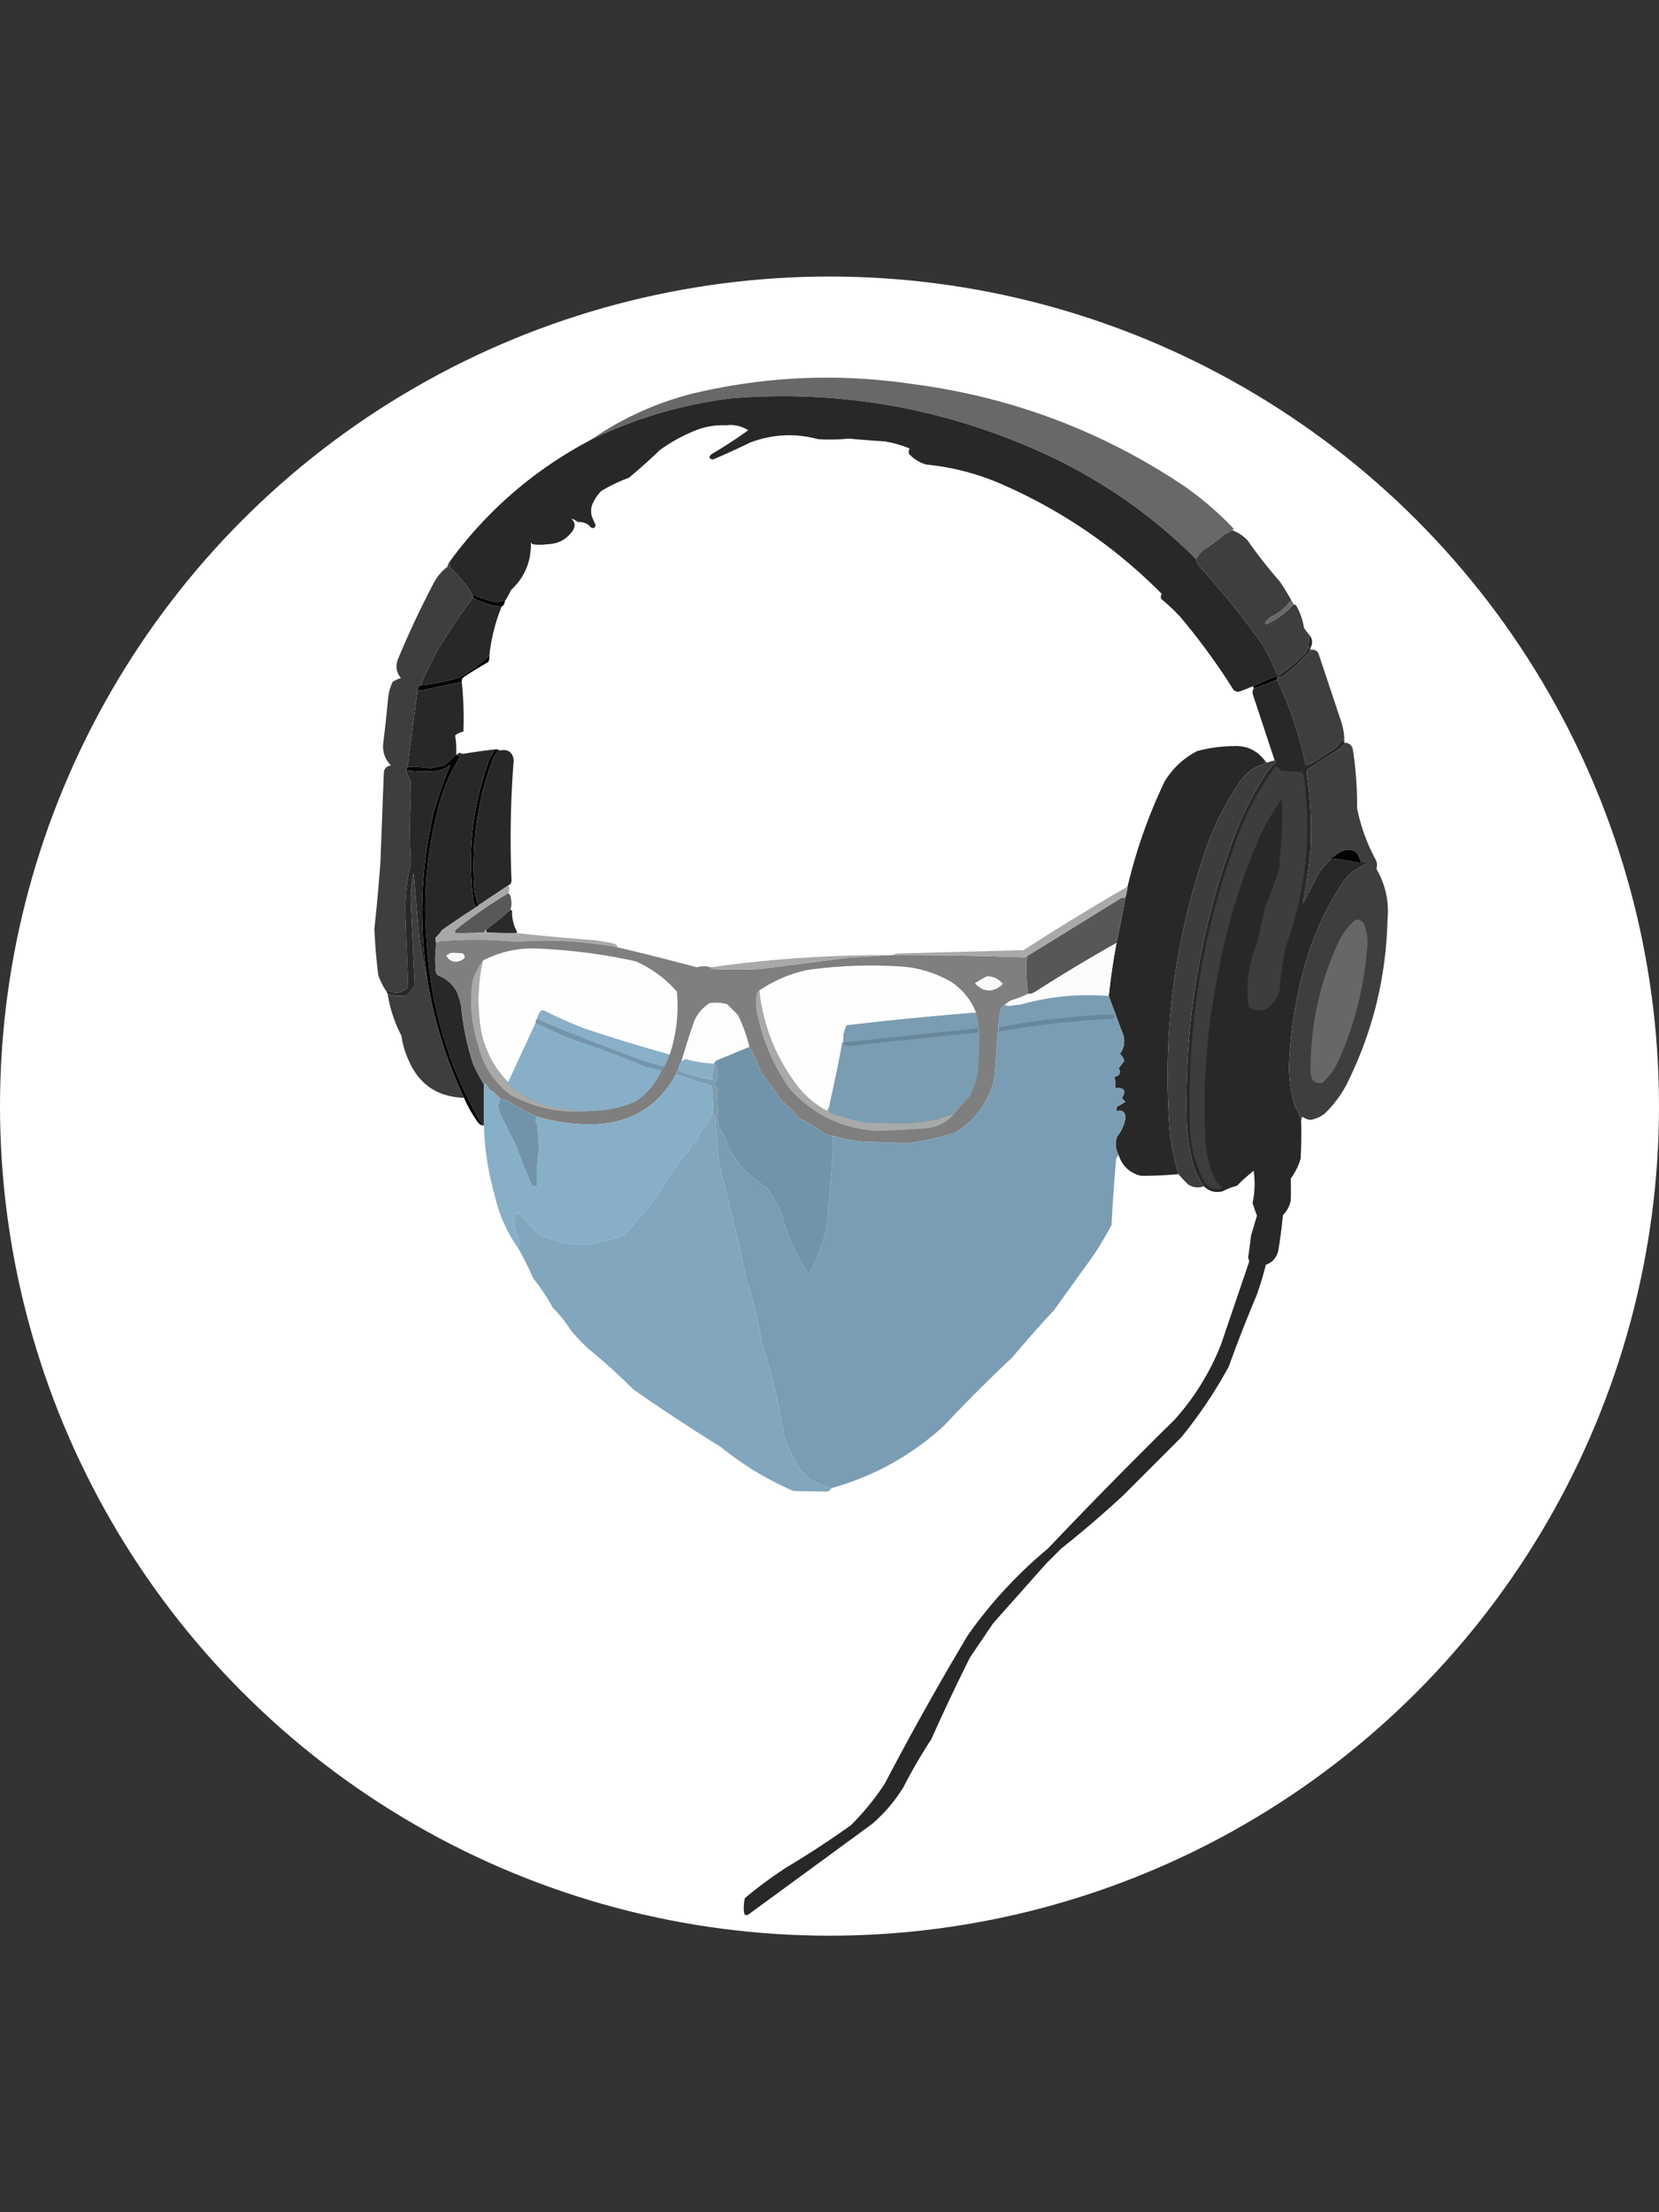 <svg xmlns="http://www.w3.org/2000/svg" width="1500" height="2000" shape-rendering="geometricPrecision" image-rendering="optimizeQuality" fill-rule="evenodd" ><rect width="100%" height="100%" fill="#333333" stroke="none"/><circle fill="white" cx="750" cy="1000" r="750"/><path fill="#686868" d="M1114.5 479.5l-7 3.5a194.86 194.86 0 0 1-19 14c-3.27 2.698-5.6 5.531-7 8.5-41.23-41.135-88.56-73.635-142-97.5-88.268-39.434-180.601-55.434-277-48-44.809 5.367-87.476 17.867-128 37.5 27.695-19.174 58.028-33.007 91-41.5 65.395-15.718 131.395-18.718 198-9 90.26 11.521 172.927 42.521 248 93 15.87 11.201 30.54 23.867 44 38-.56.383-.89.883-1 1.5z"/><path fill="#282828" d="M1081.5 505.5c.11 2.283.94 4.283 2.5 6a754.64 754.64 0 0 1 58 72c4.84 8.344 9.01 17.01 12.5 26l1.5 1c8.57-5.9 16.57-12.566 24-20l3-5c.31-4.238.48-8.238.5-12 3.43 4.058 3.76 8.391 1 13 .12.607.46.94 1 1-7.81 8.976-16.48 17.143-26 24.5-1.28.684-2.45.517-3.5-.5-.28.916-.78 1.582-1.5 2 .13-.876-.2-1.543-1-2-7.23 2.841-14.23 5.841-21 9-4.13 1.886-8.46 3.553-13 5a10.25 10.25 0 0 1-4-1.5 592.13 592.13 0 0 0-48.5-66.5 191.18 191.18 0 0 0-17-16c-.72-1.612-.55-3.112.5-4.5-41.1-41.562-88.434-74.229-142-98-22.627-10.24-46.294-16.573-71-19-6.053-1.774-11.22-4.941-15.5-9.5-.651-1.735-.485-3.402.5-5-7.389-3.073-15.055-5.24-23-6.5a813.3 813.3 0 0 1-32-2.5 160.18 160.18 0 0 1-28 .5c-20.591-5.513-40.924-4.513-61 3a778.72 778.72 0 0 1-34 15.5c-3.604-.897-3.937-2.563-1-5a429 429 0 0 0 33-21.5c-6.075-3.876-12.741-5.376-20-4.5-11.213-.47-21.88 1.697-32 6.5-9.985 4.322-19.318 9.655-28 16-9.036 8.704-18.369 17.038-28 25-8.73 3.198-17.063 7.198-25 12-3.721 3.943-6.555 8.443-8.5 13.5a20.49 20.49 0 0 0 0 9 112.67 112.67 0 0 0 3.5 8c-.247 2.582-1.58 3.415-4 2.5-3.092-3.737-7.092-5.403-12-5-1.869-1.602-3.869-2.602-6-3 3.461 2.987 3.961 6.487 1.5 10.5-5.575 8.207-13.408 12.373-23.5 12.5a42.48 42.48 0 0 1-13 0l-1.5-1.5c.409 17.128-5.591 31.461-18 43-1.608 3.556-3.441 6.889-5.5 10a.91.91 0 0 0-.5-1c-2.963 1.744-6.129 2.244-9.5 1.5-6.544-1.681-12.877-3.848-19-6.5v3c-.855-2.675-2.022-5.342-3.5-8-5.027-6.853-10.527-13.186-16.5-19-1.075-2.311-1.075-4.644 0-7 34.028-46.029 76.361-82.362 127-109 40.524-19.633 83.191-32.133 128-37.5 96.399-7.434 188.732 8.566 277 48 53.44 23.865 100.77 56.365 142 97.5z"/><path fill="#3e3e3e" d="M1114.5 479.5c5.14 1.963 9.64 4.963 13.5 9a406.8 406.8 0 0 0 29 37 252.21 252.21 0 0 1 10.5 17c-5.01 6.844-11.34 12.01-19 15.5l-5 5 1.5 1.5c9.39-4.434 17.56-10.434 24.5-18a2.85 2.85 0 0 1 2.5 1c3.55 6.161 5.88 12.827 7 20 1.33 2.16 2.83 4.16 4.5 6-.02 3.762-.19 7.762-.5 12l-3 5c-7.43 7.434-15.43 14.1-24 20l-1.5-1c-3.49-8.99-7.66-17.656-12.5-26a754.64 754.64 0 0 0-58-72c-1.56-1.717-2.39-3.717-2.5-6 1.4-2.969 3.73-5.802 7-8.5a194.86 194.86 0 0 0 19-14l7-3.5z"/><path fill="#050505" d="M456.5 543.5c-.25 2.174-1.25 3.841-3 5-9.268-.868-17.934-3.535-26-8v-3c6.123 2.652 12.456 4.819 19 6.5 3.371.744 6.537.244 9.5-1.5a.91.91 0 0 1 .5 1z"/><path fill="#282828" d="M427.5 540.5c8.066 4.465 16.732 7.132 26 8a164.34 164.34 0 0 0-11 44c-8.584 8.299-18.251 15.132-29 20.5-10.793 3.259-21.793 5.425-33 6.5 4.354-11.042 9.521-21.709 15.5-32a462.3 462.3 0 0 1 31.5-47z"/><path fill="#686868" d="M1167.5 542.5c.84 1.171 1.51 2.505 2 4-6.94 7.566-15.11 13.566-24.5 18l-1.5-1.5 5-5c7.66-3.49 13.99-8.656 19-15.5z"/><path fill="#3e3e3e" d="M1185.5 587.5c2.82-.419 4.99.581 6.5 3l21 63a56.32 56.32 0 0 1 2.5 18c-.79-1.109-1.29-2.442-1.5-4-2.42 4.76-5.92 8.593-10.5 11.5-4.94 2.606-9.6 5.606-14 9-2.81 1.741-5.81 2.908-9 3.5-5.52-26.899-14.19-52.566-26-77v-1c.72-.418 1.22-1.084 1.5-2 1.05 1.017 2.22 1.184 3.5.5 9.52-7.357 18.19-15.524 26-24.5z"/><path fill="#060606" d="M442.5 592.5c.182 2.091-.152 4.091-1 6a377.56 377.56 0 0 0-22 13.5c-1.537 1.11-2.203 2.61-2 4.5l-37.5 8c-.902-.243-1.735-.577-2.5-1 .271-1.93 1.271-3.264 3-4 11.207-1.075 22.207-3.241 33-6.5 10.749-5.368 20.416-12.201 29-20.5z"/><path fill="#020202" d="M1154.5 613.5v1a284.32 284.32 0 0 1-21 8c.17-.992-.16-1.658-1-2 6.77-3.159 13.77-6.159 21-9 .8.457 1.13 1.124 1 2z"/><path d="M1154.5 614.5c11.81 24.434 20.48 50.101 26 77 3.19-.592 6.19-1.759 9-3.5 4.4-3.394 9.06-6.394 14-9 4.58-2.907 8.08-6.74 10.5-11.5.21 1.558.71 2.891 1.5 4h1c-1.46 1.963-3.13 3.796-5 5.5l-29 18.5-1 3c3.43 22.888 4.6 45.888 3.5 69-1.41 16.541-3.74 32.874-7 49a442.84 442.84 0 0 0 13-25 78.09 78.09 0 0 1 11.5-14 39.15 39.15 0 0 1 5-1c9.44 1.155 18.77 2.821 28 5-8.29 2.758-15.12 7.758-20.5 15-17.81 26.624-30.47 55.624-38 87a392.18 392.18 0 0 0-11.5 80 128.69 128.69 0 0 0 5.5 37c3.74 5.1 5.57 10.77 5.5 17a447.85 447.85 0 0 1-.5 30c-1.95 6.56-4.95 12.56-9 18 .22 6.66.22 13.32 0 20-1.03 5.06-3.36 9.39-7 13-1.02 10.37-2.36 20.7-4 31-1.28 6.97-5.12 11.64-11.5 14-2.32 9.46-5.15 18.79-8.5 28a1248.37 1248.37 0 0 0-25 64 415.79 415.79 0 0 1-43 64l-52.5 52.5a951.98 951.98 0 0 1-56 48l-13.5 13.5-48 54-21 31a1863.65 1863.65 0 0 0-35 74c-9.091 13.84-17.424 28.18-25 43-7.741 12.64-17.241 23.81-28.5 33.5l-112 82c-1.284.68-2.451.52-3.5-.5-.802-4.92-.635-9.75.5-14.5 12.083-10.08 24.749-19.41 38-28a841.36 841.36 0 0 0 58-38c11.484-11.49 21.651-23.99 30.5-37.5a2726.9 2726.9 0 0 1 75-134c20.657-29.33 44.824-55.49 72.5-78.5 37.634-39.63 75.8-78.46 114.5-116.5 17.96-20.02 31.96-42.68 42-68l25.5-75-1-4c1.08-6.3 1.91-12.63 2.5-19l5.5-18.5a184.89 184.89 0 0 1-4-11.5c2.08-9.6 2.41-19.27 1-29-5.32 4.16-10.32 8.66-15 13.5-4.56 1.17-8.89 2.84-13 5-6.58 1.62-12.24.12-17-4.5-4.21-5.75-7.37-12.08-9.5-19a203.3 203.3 0 0 1-6-35c-2.68-88.252 10.99-173.918 41-257 8.03-22.728 18.7-44.061 32-64a128.94 128.94 0 0 1 7.5-8.5c-.07-.765-.4-1.265-1-1.5l-19.5-59c-.79-2.212-.62-4.212.5-6a284.32 284.32 0 0 0 21-8zm-737 2a312.5 312.5 0 0 1 1.5 45c-2.901.434-5.401 1.601-7.5 3.5.93 5.45 1.263 10.95 1 16.5-3.139 3.97-6.805 7.47-11 10.5a103.66 103.66 0 0 1-12.5 2.5c-6.806-.861-13.639-1.194-20.5-1l9-70c.765.423 1.598.757 2.5 1l37.5-8zm726 71c.17 1.322-.16 2.489-1 3.5-8.45 2.442-15.29 7.275-20.5 14.5-13.55 19.441-24.22 40.441-32 63-28.72 83.799-39.39 169.799-32 258 1.71 11.85 4.21 23.52 7.5 35a332.99 332.99 0 0 1-34 1.5c-10.05-2.55-16.72-8.72-20-18.5-2.93-5.48-3.43-11.15-1.5-17a33.94 33.94 0 0 0 7.5-16.5c.24-5.58-2.42-7.75-8-6.5-.16-1.37.01-2.71.5-4a50.5 50.5 0 0 0 7.5-4.5 14.83 14.83 0 0 1-3-3.5c4.09-6.316 2.09-9.316-6-9a28.77 28.77 0 0 0-1-10c4.88-.802 6.21-3.469 4-8 1.84-2.011 3.51-4.178 5-6.5-.59-2.53-1.93-4.53-4-6 4.75-6.733 5.25-13.9 1.5-21.5l-11.5-31a593.55 593.55 0 0 1 7-48 1124.36 1124.36 0 0 0 8-41 53.85 53.85 0 0 0 2-10c7.79-32.898 18.95-64.565 33.5-95 7.27-11.935 17.1-21.101 29.5-27.5a133.64 133.64 0 0 1 33-4.5c11.67-.494 21.01 3.839 28 13z" fill="#282828"/><path fill="#030303" d="M447.5 677.5c1.599-.268 2.932.066 4 1-2.276 1.831-4.109 4.164-5.5 7-14.421 38.365-20.088 78.031-17 119a53.89 53.89 0 0 0 3.5 14c0 .667-.333 1-1 1-2.114-.86-3.28-2.527-3.5-5-5.505-43.451-.839-85.785 14-127a72 72 0 0 1 5.5-10z"/><path d="M447.5 677.5a72 72 0 0 0-5.5 10c-14.839 41.215-19.505 83.549-14 127 .22 2.473 1.386 4.14 3.5 5a897.93 897.93 0 0 0-32 21.5 26.9 26.9 0 0 1-5.5 6.5c-.384 1.697-.218 3.363.5 5-1.136 8.588-1.302 17.255-.5 26 .465 1.431 1.299 2.597 2.5 3.5 7.257 2.872 12.757 7.705 16.5 14.5 1.651 4.245 2.984 8.579 4 13 1.582 18.085 5.249 35.752 11 53a228.78 228.78 0 0 0 9.5 18v37h-1c-30.17-50.692-47.003-105.692-50.5-165-4.231-47.026.769-93.026 15-138 4.222-11.023 9.389-21.523 15.5-31.5-1.519.331-2.852.164-4-.5l3-2a11.25 11.25 0 0 0 3.5 1c9.483-1.622 18.983-2.956 28.5-4zm4 1c7.478-1.612 11.811 1.221 13 8.5a902.55 902.55 0 0 0-2 109c-.057 2.209-1.057 3.709-3 4.5l-27 18a53.89 53.89 0 0 1-3.5-14c-3.088-40.969 2.579-80.635 17-119 1.391-2.836 3.224-5.169 5.5-7z" fill="#282828"/><path fill="#040404" d="M412.5 681.5v1c1.148.664 2.481.831 4 .5-6.111 9.977-11.278 20.477-15.5 31.5-14.231 44.974-19.231 90.974-15 138 3.497 59.308 20.33 114.308 50.5 165-1.871-.36-3.371-1.36-4.5-3-4.95-6.9-9.116-14.23-12.5-22-15.965-33.883-26.965-69.216-33-106-7.922-51.034-6.088-101.7 5.5-152 4.243-14.734 9.243-29.067 15-43-3.372 2.769-7.205 4.602-11.5 5.5-9.411.805-18.744.638-28-.5.057-1.109.39-2.109 1-3 6.861-.194 13.694.139 20.5 1a103.66 103.66 0 0 0 12.5-2.5c4.195-3.03 7.861-6.53 11-10.5z"/><path fill="#3d3d3d" d="M1143.5 687.5l2 2a54.58 54.58 0 0 1 7-2c.6.235.93.735 1 1.5a128.94 128.94 0 0 0-7.5 8.5c-13.3 19.939-23.97 41.272-32 64-30.01 83.082-43.68 168.748-41 257a203.3 203.3 0 0 0 6 35c2.13 6.92 5.29 13.25 9.5 19-4.91 1.7-9.58 1.2-14-1.5a119.41 119.41 0 0 1-9-9.5c-3.29-11.48-5.79-23.15-7.5-35-7.39-88.201 3.28-174.201 32-258 7.78-22.559 18.45-43.559 32-63 5.21-7.225 12.05-12.058 20.5-14.5.84-1.011 1.17-2.178 1-3.5z"/><path fill="#3e3e3e" d="M407.5 506.5c-1.075 2.356-1.075 4.689 0 7 5.973 5.814 11.473 12.147 16.5 19 1.478 2.658 2.645 5.325 3.5 8a462.3 462.3 0 0 0-31.5 47c-5.979 10.291-11.146 20.958-15.5 32-1.729.736-2.729 2.07-3 4l-9 70c-.61.891-.943 1.891-1 3 .592 3.191 1.759 6.191 3.5 9l.5 15c-1.167 20.007-1.167 40.007 0 60a182.6 182.6 0 0 0-5 45.5l2.5 66.5c-5.3 5.292-11.3 6.292-18 3-.383.556-.883.889-1.5 1-3.162-4.64-5.662-9.64-7.5-15-1.738-13.954-2.905-27.954-3.5-42 2.244-20.286 4.077-40.619 5.5-61l3-79c.038-4.37 2.205-6.87 6.5-7.5-5.451-5.569-7.784-12.236-7-20a1409.35 1409.35 0 0 0 4.5-41.5 44.99 44.99 0 0 1 4-14c2.304-1.568 4.804-2.735 7.5-3.5-4.301-5.224-5.134-11.058-2.5-17.5 9.902-23.806 20.902-47.14 33-70 2.991-5.153 6.824-9.486 11.5-13 .511-2.384 1.511-4.384 3-6z"/><path fill="#282828" d="M386.5 886.5a395.85 395.85 0 0 1-7.5-39l-5-58a111.26 111.26 0 0 0-2.5 27.5l3.5 73.5c-1.738 3.741-4.238 6.908-7.5 9.5-5.815.877-11.482.377-17-1.5l-1-2c.617-.111 1.117-.444 1.5-1 6.7 3.292 12.7 2.292 18-3l-2.5-66.5a182.6 182.6 0 0 1 5-45.5c-1.167-19.993-1.167-39.993 0-60l-.5-15c-1.741-2.809-2.908-5.809-3.5-9 9.256 1.138 18.589 1.305 28 .5 4.295-.898 8.128-2.731 11.5-5.5-5.757 13.933-10.757 28.266-15 43-11.588 50.3-13.422 100.966-5.5 152z"/><path fill="#3d3d3d" d="M1153.5 692.5c1.65.979 2.98 2.312 4 4a182.51 182.51 0 0 0 19 1.5c1.02.519 1.68 1.353 2 2.5 7.68 52.674 2.51 104.007-15.5 154a251.03 251.03 0 0 0-6 41c-2.24 7.67-6.74 13.503-13.5 17.5-5.26 1.163-10.1.329-14.5-2.5-2.76-19.292-.42-37.959 7-56l8-35c4.92-12.013 9.42-24.18 13.5-36.5-.41-1.144-.74-2.311-1-3.5 2.68-18.905 3.51-37.905 2.5-57a198.28 198.28 0 0 0-20 34c-18.22 41.993-31.22 85.66-39 131-9.3 47.608-12.63 95.608-10 144 .69 13.11 4.03 25.44 10 37a21.46 21.46 0 0 0 5.5 5.5c-6.72 2.2-12.22.37-16.5-5.5-7.91-14.62-12.24-30.28-13-47-3.37-94.136 11.97-185.136 46-273 8.22-20.119 18.72-38.786 31.5-56z"/><path fill="#3e3e3e" d="M1216.5 671.5c3.14.299 5.31 1.966 6.5 5 2.87 17.875 4.2 35.875 4 54 3.29 16.549 8.96 32.216 17 47 1.2 2.687 1.36 5.354.5 8 8.31 14.345 11.64 29.845 10 46.5-1.29 52.658-13.79 102.491-37.5 149.5-5.17 9.49-11.67 17.99-19.5 25.5a30.2 30.2 0 0 1-12.5 5.5c-2.8-.32-5.3-1.32-7.5-3a16.91 16.91 0 0 0-1 8c.07-6.23-1.76-11.9-5.5-17a128.69 128.69 0 0 1-5.5-37 392.18 392.18 0 0 1 11.5-80c7.53-31.376 20.19-60.376 38-87 5.38-7.242 12.21-12.242 20.5-15-.71-1.297-2.37-1.964-5-2-2.85-11.227-9.52-14.06-20-8.5a53.47 53.47 0 0 0-8 6.5 78.09 78.09 0 0 0-11.5 14 442.84 442.84 0 0 1-13 25c3.26-16.126 5.59-32.459 7-49 1.1-23.112-.07-46.112-3.5-69l1-3 29-18.5c1.87-1.704 3.54-3.537 5-5.5z"/><path fill="#010101" d="M1235.5 781.5c-9.23-2.179-18.56-3.845-28-5a39.15 39.15 0 0 0-5 1 53.47 53.47 0 0 1 8-6.5c10.48-5.56 17.15-2.727 20 8.5 2.63.036 4.29.703 5 2z"/><path fill="#3e3e3e" d="M386.5 886.5c6.035 36.784 17.035 72.117 33 106-24.291-.775-41.124-12.442-50.5-35-3.017-6.717-5.017-13.717-6-21-6.268-11.97-10.434-24.637-12.5-38 5.518 1.877 11.185 2.377 17 1.5 3.262-2.592 5.762-5.759 7.5-9.5l-3.5-73.5a111.26 111.26 0 0 1 2.5-27.5l5 58a395.85 395.85 0 0 0 7.5 39z"/><path fill="#585858" d="M459.5 807.5c1.567 1.181 2.401 2.847 2.5 5 .747 3.424.58 6.757-.5 10-7.018 6.348-14.351 12.348-22 18-.767.672-1.434 1.505-2 2.5-8.66.5-17.327.666-26 .5-.149-1.052.017-2.052.5-3a459.47 459.47 0 0 1 47.5-33z"/><path fill="#575757" d="M1017.5 811.5a1124.36 1124.36 0 0 1-8 41c-24.732 13.903-49.398 28.736-74 44.5-1.845 1.128-3.845 1.628-6 1.5a163.42 163.42 0 0 1-1-34l85-52.5a8.43 8.43 0 0 1 4-.5z"/><path fill="#2a2a2a" d="M461.5 822.5c.617.111 1.117.444 1.5 1a37.12 37.12 0 0 0 4.5 19c-.124.607-.457.94-1 1-8.673.166-17.34 0-26-.5-.752-.671-1.086-1.504-1-2.5 7.649-5.652 14.982-11.652 22-18z"/><path fill="#676767" d="M1225.5 831.5c3.15-.541 5.65.459 7.5 3 2.29 5.589 3.46 11.422 3.5 17.5-2.32 37.461-11.16 73.295-26.5 107.5-3.52 7.558-8.35 14.058-14.5 19.5-6.38.973-9.88-1.861-10.5-8.5-.67-39.638 6.99-77.638 23-114 3.9-9.838 9.73-18.171 17.5-25z"/><path fill="#a8a8a8" d="M459.5 800.5c1.333 2.333 1.333 4.667 0 7a459.47 459.47 0 0 0-47.5 33c-.483.948-.649 1.948-.5 3 8.673.166 17.34 0 26-.5.566-.995 1.233-1.828 2-2.5-.086.996.248 1.829 1 2.5 8.66.5 17.327.666 26 .5 23.479 2.539 47.145 4.706 71 6.5 5.711.742 11.378 1.742 17 3 2.05.416 3.384 1.583 4 3.5a343.32 343.32 0 0 0-91-5c-23.319-2.309-46.652-2.475-70-.5l-3 1.5c-.718-1.637-.884-3.303-.5-5a26.9 26.9 0 0 0 5.5-6.5 897.93 897.93 0 0 1 32-21.5c.667 0 1-.333 1-1l27-18z"/><path fill="#7f7f7f" d="M558.5 856.5c23.941 5.61 47.775 11.61 71.5 18a21.99 21.99 0 0 1 12.5 0c.111.617.444 1.117 1 1.5a484.01 484.01 0 0 0 44 0l78-10 41-2.5h1a3152.74 3152.74 0 0 1 119.5 2c.383-.556.883-.889 1.5-1a163.42 163.42 0 0 0 1 34c-4.44 2.315-9.107 4.149-14 5.5-2.739 1.026-5.072 2.526-7 4.5-1.294.79-2.461 1.79-3.5 3-.853 3.969-1.519 7.969-2 12l-4 52c-5.439 21.07-17.272 37.24-35.5 48.5-13.966 4.46-28.133 7.63-42.5 9.5l-40.5-1.5c-8.509-.64-16.842-2.14-25-4.5-2.469-.82-5.135-1.32-8-1.5a256.03 256.03 0 0 0-26-16 74.76 74.76 0 0 0-14.5-14.5c-5.844-9.021-12.178-17.688-19-26-2.656-8.171-6.156-15.838-10.5-23a137.23 137.23 0 0 0-10.5-29l-9.5-9.5c-5.246-1.506-10.579-1.839-16-1-5.934 3.933-10.434 9.1-13.5 15.5a741.73 741.73 0 0 0-11.5 36c-1.371 2.436-2.371 5.103-3 8-1.508 1.681-2.508 3.681-3 6-16.256 28.57-41.09 43.23-74.5 44-17.222.16-34.056-2.17-50.5-7a264.45 264.45 0 0 1-27-14.5c-1.936-.813-3.936-1.313-6-1.5-2.963-3.574-6.463-6.574-10.5-9l-3-5c-.383.556-.883.889-1.5 1a228.78 228.78 0 0 1-9.5-18c-5.751-17.248-9.418-34.915-11-53-1.016-4.421-2.349-8.755-4-13-3.743-6.795-9.243-11.628-16.5-14.5-1.201-.903-2.035-2.069-2.5-3.5-.802-8.745-.636-17.412.5-26l3-1.5c23.348-1.975 46.681-1.809 70 .5a343.32 343.32 0 0 1 91 5z"/><path fill="#fcfcfc" d="M1009.5 852.5a593.55 593.55 0 0 0-7 48c-26.803-2.196-53.136.304-79 7.5l-11.5 1.5c-1.385-.014-2.551-.348-3.5-1 1.928-1.974 4.261-3.474 7-4.5 4.893-1.351 9.56-3.185 14-5.5 2.155.128 4.155-.372 6-1.5 24.602-15.764 49.268-30.597 74-44.5z"/><path fill="#fefefe" d="M605.5 953.5c-25.77-7.203-51.437-15.036-77-23.5a435.22 435.22 0 0 1-36-16c-1.444-.781-2.777-.614-4 .5-1.288 2.239-2.288 4.572-3 7-.904.709-1.237 1.709-1 3l-25 54c-12.578-12.814-20.744-28.147-24.5-46-3.638-21.451-3.138-42.784 1.5-64 15.148-7.876 31.315-11.543 48.5-11 30.175 1.251 60.008 5.084 89.5 11.5 14.507 6.346 27.007 15.513 37.5 27.5 1.784 19.502-.383 38.502-6.5 57z"/><path fill="#a9a9a9" d="M1019.5 801.5a53.85 53.85 0 0 1-2 10 8.43 8.43 0 0 0-4 .5l-85 52.5c-.617.111-1.117.444-1.5 1a3152.74 3152.74 0 0 0-119.5-2c1.109-.79 2.442-1.29 4-1.5l114-3a2253.17 2253.17 0 0 1 94-57.5z"/><path fill="#f9f9f9" d="M407.5 861.5a60.93 60.93 0 0 1 11 .5c2.564 2.276 2.23 4.276-1 6-5.984 2.9-10.651 1.567-14-4a51.22 51.22 0 0 1 4-2.5z"/><path fill="#a9a9a9" d="M806.5 863.5l-41 2.5-78 10a484.01 484.01 0 0 1-44 0c-.556-.383-.889-.883-1-1.5 54.394-7.648 109.061-11.315 164-11z"/><path fill="#fefefe" d="M882.5 915.5a3092.67 3092.67 0 0 0-117 11.5c-2.332 4.78-3.332 9.947-3 15.5-.667 0-1 .333-1 1-3.65 19.288-7.65 38.621-12 58-.768.76-1.268 1.76-1.5 3a81.1 81.1 0 0 1-28-24c-18.94-25.222-30.107-53.555-33.5-85 13.098-8.878 27.431-15.045 43-18.5 29.237-4.136 58.57-5.136 88-3 15.374 1.523 29.707 6.189 43 14 10.17 6.993 17.504 16.159 22 27.5z"/><path fill="#a8a9a9" d="M436.5 868.5c-4.638 21.216-5.138 42.549-1.5 64 3.756 17.853 11.922 33.186 24.5 46 .528 1.221 1.195 2.387 2 3.5 12.601 10.315 26.934 16.982 43 20 9.264 1.66 18.597 2.49 28 2.5-25.015 2.27-48.681-2.56-71-14.5-14.813-11.17-24.479-25.836-29-44-6.24-19.087-8.073-38.587-5.5-58.5 2.144-6.99 5.311-13.324 9.5-19z"/><path fill="#f9f9f9" d="M892.5 882.5c5.276.221 9.776 2.221 13.5 6 .667.667.667 1.333 0 2-8.646 7.141-16.813 6.641-24.5-1.5 3.596-2.461 7.263-4.627 11-6.5z"/><path fill="#fdfdfd" d="M677.5 946.5l-28 11.5c-1.824.66-3.157 1.827-4 3.5a105.29 105.29 0 0 1-25.5-4c-1.326.255-2.326.922-3 2a.91.91 0 0 1-.5-1 741.73 741.73 0 0 1 11.5-36c3.066-6.4 7.566-11.567 13.5-15.5 5.421-.839 10.754-.506 16 1l9.5 9.5a137.23 137.23 0 0 1 10.5 29z"/><path fill="#7b9db3" d="M1002.5 900.5a1080.46 1080.46 0 0 1 11.5 31c3.75 7.6 3.25 14.767-1.5 21.5 2.07 1.47 3.41 3.47 4 6-1.49 2.322-3.16 4.489-5 6.5 2.21 4.531.88 7.198-4 8a28.77 28.77 0 0 1 1 10c8.09-.316 10.09 2.684 6 9a14.83 14.83 0 0 0 3 3.5 50.5 50.5 0 0 1-7.5 4.5c-.49 1.29-.66 2.63-.5 4 5.58-1.25 8.24.92 8 6.5a33.94 33.94 0 0 1-7.5 16.5c-1.93 5.85-1.43 11.52 1.5 17-1.57 1.18-2.4 2.85-2.5 5a1735.73 1735.73 0 0 0-4 58c-4.94 9.26-10.268 18.26-16 27l-36 50c-13.038 14.04-25.705 28.37-38 43-21.167 19.83-41.667 40.33-61.5 61.5-29.391 26.87-63.391 45.7-102 56.5-6.887-1.92-13.554-4.75-20-8.5-2.484-2.98-5.15-5.82-8-8.5a149.68 149.68 0 0 1-14.5-30 565.28 565.28 0 0 0-20-84 459.31 459.31 0 0 0-14-58 2478.26 2478.26 0 0 0-25-105c-1.232-12.97-2.232-25.97-3-39-.002-2.55-.836-4.55-2.5-6 .331-8.36-.002-16.693-1-25-10.624-2.948-21.124-6.281-31.5-10-.383.556-.883.889-1.5 1 .492-2.319 1.492-4.319 3-6-.03.997.47 1.664 1.5 2 9.647 3.383 19.48 6.049 29.5 8-.319-4.863.014-9.53 1-14 1.25.077 2.083.744 2.5 2l.5 6.5c-.22 4.215-1.22 8.049-3 11.5h3c-.179 12.361.321 24.69 1.5 37 3.967 4.99 6.634 10.66 8 17 8.068 15.4 19.568 27.57 34.5 36.5 8.621 10.74 14.454 22.91 17.5 36.5 5.37 15.31 12.537 29.64 21.5 43 6.799-12.95 11.966-26.62 15.5-41 2.784-26.84 4.951-53.67 6.5-80.5-.837-1.01-1.17-2.18-1-3.5h3c8.158 2.36 16.491 3.86 25 4.5l40.5 1.5c14.367-1.87 28.534-5.04 42.5-9.5 18.228-11.26 30.061-27.43 35.5-48.5l4-52c.481-4.031 1.147-8.031 2-12 1.039-1.21 2.206-2.21 3.5-3 .949.652 2.115.986 3.5 1l11.5-1.5c25.864-7.196 52.197-9.696 79-7.5z"/><path fill="#67889c" d="M994.5 917.5h13c.17 1.322-.16 2.489-1 3.5-34.595 1.688-68.929 5.521-103 11.5v-4c30.241-5.455 60.574-9.122 91-11z"/><path fill="#88afc8" d="M484.5 924.5a622.97 622.97 0 0 0 32 14.5c22.711 7.531 45.045 15.864 67 25l15 3.5c-5.307 11.79-13.307 21.29-24 28.5-13.37 5.73-27.37 8.56-42 8.5-9.403-.01-18.736-.84-28-2.5-16.066-3.018-30.399-9.685-43-20-.805-1.113-1.472-2.279-2-3.5l25-54z"/><path fill="#67889c" d="M761.5 943.5c0-.667.333-1 1-1l122-13v4l-116.5 12c-2.61-.033-4.777-.7-6.5-2z"/><path fill="#a8a9a9" d="M686.5 895.5c3.393 31.445 14.56 59.778 33.5 85a81.1 81.1 0 0 0 28 24c.232-1.24.732-2.24 1.5-3-.172 1.99.495 3.66 2 5a283.04 283.04 0 0 0 32 8.5l38 .5a259.06 259.06 0 0 0 26-3.5c4.824-2.22 9.824-3.72 15-4.5-6.141 6.74-13.808 10.91-23 12.5-15.65 1.09-31.317 1.92-47 2.5-31.492-2.17-57.659-14.83-78.5-38-15.199-21.406-25.199-45.073-30-71-.667-4.667-.667-9.333 0-14 .2-1.82 1.034-3.153 2.5-4z"/><path fill="#7b9db3" d="M882.5 915.5c2.493 8.615 3.493 17.448 3 26.5-.063 9.857-.563 19.69-1.5 29.5-1.679 7.016-4.179 13.683-7.5 20a352.47 352.47 0 0 0-14 16c-5.176.78-10.176 2.28-15 4.5a259.06 259.06 0 0 1-26 3.5l-38-.5a283.04 283.04 0 0 1-32-8.5c-1.505-1.34-2.172-3.01-2-5 4.35-19.379 8.35-38.712 12-58 1.723 1.3 3.89 1.967 6.5 2l116.5-12v-4l-122 13c-.332-5.553.668-10.72 3-15.5a3092.67 3092.67 0 0 1 117-11.5z"/><path fill="#7395ad" d="M485.5 921.5c29.677 12.43 59.677 24.264 90 35.5 8.219 2.97 16.553 5.47 25 7.5.073 1.527-.594 2.527-2 3a533.73 533.73 0 0 0-15-3.5c-21.955-9.136-44.289-17.469-67-25a622.97 622.97 0 0 1-32-14.5c-.237-1.291.096-2.291 1-3z"/><path fill="#89b0c8" d="M605.5 953.5a82.25 82.25 0 0 1-5 11c-8.447-2.03-16.781-4.53-25-7.5-30.323-11.236-60.323-23.07-90-35.5.712-2.428 1.712-4.761 3-7 1.223-1.114 2.556-1.281 4-.5a435.22 435.22 0 0 0 36 16c25.563 8.464 51.23 16.297 77 23.5z"/><path fill="#7294aa" d="M677.5 946.5c4.344 7.162 7.844 14.829 10.5 23 6.822 8.312 13.156 16.979 19 26a74.76 74.76 0 0 1 14.5 14.5 256.03 256.03 0 0 1 26 16c2.865.18 5.531.68 8 1.5h-3c-.17 1.32.163 2.49 1 3.5-1.549 26.83-3.716 53.66-6.5 80.5-3.534 14.38-8.701 28.05-15.5 41-8.963-13.36-16.13-27.69-21.5-43-3.046-13.59-8.879-25.76-17.5-36.5-14.932-8.93-26.432-21.1-34.5-36.5-1.366-6.34-4.033-12.01-8-17-1.179-12.31-1.679-24.639-1.5-37h-3c1.78-3.451 2.78-7.285 3-11.5l-.5-6.5c-.417-1.256-1.25-1.923-2.5-2v-1c.843-1.673 2.176-2.84 4-3.5l28-11.5z"/><path fill="#89afc7" d="M645.5 961.5v1c-.986 4.47-1.319 9.137-1 14-10.02-1.951-19.853-4.617-29.5-8-1.03-.336-1.53-1.003-1.5-2 .629-2.897 1.629-5.564 3-8a.91.91 0 0 0 .5 1c.674-1.078 1.674-1.745 3-2a105.29 105.29 0 0 0 25.5 4z"/><path fill="#88afc8" d="M644.5 1006.5c-3.492 6.31-7.492 12.31-12 18-1.128 4.62-3.628 8.29-7.5 11-1.571 4.56-4.238 8.22-8 11-10.253 14.84-20.253 29.84-30 45-7.879 8.21-15.379 16.71-22.5 25.5a232.23 232.23 0 0 1-32 8c-8.02.43-16.02.1-24-1-5.75-2.61-11.75-4.61-18-6a180.92 180.92 0 0 1-12-10.5c-2.718-4.89-6.551-8.55-11.5-11-1.908 1.32-2.742 3.15-2.5 5.5a110.22 110.22 0 0 0 5 21.5c-.546 1.63-.88 3.3-1 5-10.386-14.78-17.552-31.12-21.5-49-5.73-20.28-8.897-40.94-9.5-62v-37c.617-.111 1.117-.444 1.5-1l3 5c4.037 2.426 7.537 5.426 10.5 9-2.373 3.967-2.54 8.3-.5 13l15 30c4.164 12.34 8.998 24.34 14.5 36h4a182.87 182.87 0 0 1 2-35.5c-.686-6.48-1.186-12.98-1.5-19.5-2.201-2.88-2.368-5.54-.5-8 16.444 4.83 33.278 7.16 50.5 7 33.41-.77 58.244-15.43 74.5-44 .617-.111 1.117-.444 1.5-1 10.376 3.719 20.876 7.052 31.5 10 .998 8.307 1.331 16.64 1 25z"/><path fill="#7294ab" d="M452.5 993.5c2.064.187 4.064.687 6 1.5a264.45 264.45 0 0 0 27 14.5c-1.868 2.46-1.701 5.12.5 8 .314 6.52.814 13.02 1.5 19.5a182.87 182.87 0 0 0-2 35.5h-4c-5.502-11.66-10.336-23.66-14.5-36l-15-30c-2.04-4.7-1.873-9.033.5-13z"/><path fill="#81a6bd" d="M644.5 1006.5c1.664 1.45 2.498 3.45 2.5 6 .768 13.03 1.768 26.03 3 39a2478.26 2478.26 0 0 1 25 105 459.31 459.31 0 0 1 14 58 565.28 565.28 0 0 1 20 84 149.68 149.68 0 0 0 14.5 30c2.85 2.68 5.516 5.52 8 8.5 6.446 3.75 13.113 6.58 20 8.5-.691 1.52-1.858 2.52-3.5 3l-30.5-.5c-23.898-10.28-45.898-23.61-66-40-26.847-16.59-53.18-33.92-79-52-13.069-13.07-26.736-25.41-41-37-5.533-5.2-10.7-10.7-15.5-16.5-4.573-7.24-9.907-13.91-16-20a193.73 193.73 0 0 0-18-27c-3.999-9.33-8.499-18.33-13.5-27 .12-1.7.454-3.37 1-5a110.22 110.22 0 0 1-5-21.5c-.242-2.35.592-4.18 2.5-5.5 4.949 2.45 8.782 6.11 11.5 11a180.92 180.92 0 0 0 12 10.5c6.25 1.39 12.25 3.39 18 6 7.98 1.1 15.98 1.43 24 1a232.23 232.23 0 0 0 32-8c7.121-8.79 14.621-17.29 22.5-25.5 9.747-15.16 19.747-30.16 30-45 3.762-2.78 6.429-6.44 8-11 3.872-2.71 6.372-6.38 7.5-11 4.508-5.69 8.508-11.69 12-18z"/></svg>
